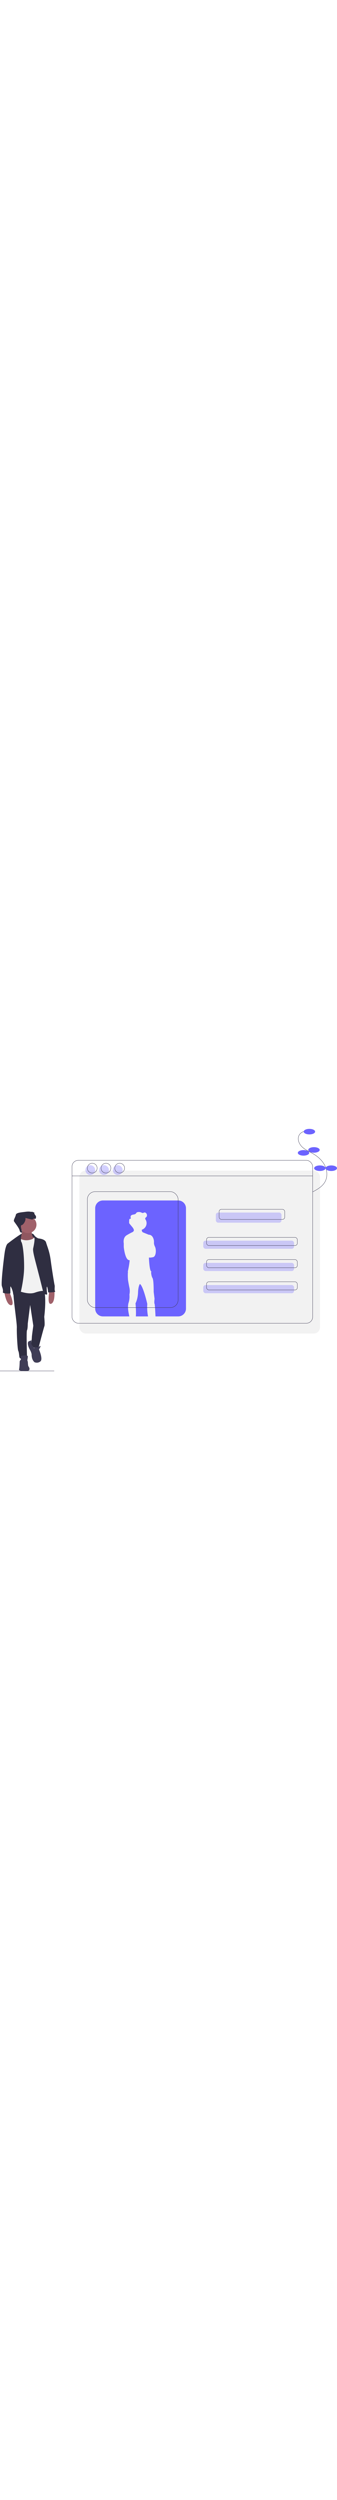 <svg
  class="top-svg"
  data-name="Layer 1"
  xmlns="http://www.w3.org/2000/svg"
  width="100"
  viewBox="0 0 1032 741.753"
>
  <title>profile</title>
  <line y1="741.253" x2="166" y2="741.253" fill="none" stroke="#3f3d56" stroke-miterlimit="10"></line>
  <rect x="243" y="127.753" width="737" height="499" rx="19.398" fill="#f2f2f2"></rect>
  <rect
    x="220.5"
    y="96.253"
    width="737"
    height="499"
    rx="19.398"
    fill="none"
    stroke="#3f3d56"
    stroke-miterlimit="10"
  ></rect>
  <line x1="220.5" y1="144.093" x2="957.5" y2="144.093" fill="none" stroke="#3f3d56" stroke-miterlimit="10"></line>
  <rect x="661" y="256.253" width="201" height="31" rx="7.093" fill="#6c63ff" opacity="0.3"></rect>
  <rect x="622.5" y="342.253" width="278" height="25" rx="7.093" fill="#6c63ff" opacity="0.3"></rect>
  <rect x="622.5" y="410.253" width="278" height="25" rx="7.093" fill="#6c63ff" opacity="0.3"></rect>
  <rect x="622.5" y="478.253" width="278" height="25" rx="7.093" fill="#6c63ff" opacity="0.3"></rect>
  <rect
    x="671"
    y="246.253"
    width="201"
    height="31"
    rx="7.093"
    fill="none"
    stroke="#3f3d56"
    stroke-miterlimit="10"
  ></rect>
  <rect
    x="632.5"
    y="332.253"
    width="278"
    height="25"
    rx="7.093"
    fill="none"
    stroke="#3f3d56"
    stroke-miterlimit="10"
  ></rect>
  <rect
    x="632.5"
    y="400.253"
    width="278"
    height="25"
    rx="7.093"
    fill="none"
    stroke="#3f3d56"
    stroke-miterlimit="10"
  ></rect>
  <rect
    x="632.5"
    y="468.253"
    width="278"
    height="25"
    rx="7.093"
    fill="none"
    stroke="#3f3d56"
    stroke-miterlimit="10"
  ></rect>
  <circle cx="276.5" cy="126.253" r="15" fill="#6c63ff" opacity="0.3"></circle>
  <circle cx="318.5" cy="126.253" r="15" fill="#6c63ff" opacity="0.3"></circle>
  <circle cx="360.5" cy="126.253" r="15" fill="#6c63ff" opacity="0.3"></circle>
  <circle cx="282.5" cy="120.253" r="15" fill="none" stroke="#3f3d56" stroke-miterlimit="10"></circle>
  <circle cx="324.5" cy="120.253" r="15" fill="none" stroke="#3f3d56" stroke-miterlimit="10"></circle>
  <circle cx="366.5" cy="120.253" r="15" fill="none" stroke="#3f3d56" stroke-miterlimit="10"></circle>
  <path
    d="M537.854,653.379c-2.511-11.568-3.177-27.369-2.333-38.36,0,0-12.698-55.786-22.69-60.991l-.003.003c-.153.197-5.002,6.554-5.617,26.224-.625,19.983-7.7,33.097-7.7,33.097s2.29,24.908.98,40.028Z"
    transform="translate(-84.5 -79.126)"
    fill="#6c63ff"
  ></path>
  <path
    d="M630.228,298.379H399.772A23.772,23.772,0,0,0,376,322.151V629.607a23.772,23.772,0,0,0,23.772,23.772h80.855c-2.7-11.199-6.057-28.691-2.657-40.852l-.002-.008.002.005c.159-.568.327-1.127.516-1.67a63.497,63.497,0,0,0,2.292-24.354,50.609,50.609,0,0,0,0-21.232c-2.498-11.656-4.246-23.105-4.246-23.105s-1.377-15.402-.175-24.844c.027-.207.058-.404.087-.605-.424-.097-.662-.152-.662-.152s3.539-16.028,4.788-26.227c.295-2.408.683-5.46,1.103-8.715a20.94,20.94,0,0,1-3.393-.86c-11.24-3.955-14.779-39.758-14.779-39.758V429.656s-3.747-17.381,9.367-25.083c12.628-7.416,17.67-9.446,18.026-9.586.096-.069.19-.131.288-.207a11.061,11.061,0,0,0,3.29-4.234q.026-.429.012-.852c-.213-4.067-3.044-7.765-5.73-10.992q-3.437-4.129-6.873-8.257a8.072,8.072,0,0,1-1.77-2.865,6.604,6.604,0,0,1-.187-1.804q-.003-.337.004-.673.056-3.078.167-6.155c.064-1.792.516-4.054,2.271-4.422.913-.192,2.121.142,2.604-.656a1.565,1.565,0,0,0,.117-1.061c-.006.027-.007.054-.015.081-.006-.033-.012-.067-.018-.1a22.437,22.437,0,0,1-.651-4.386,5.842,5.842,0,0,1,.282-1.97c1.017-2.975,4.518-4.196,7.611-4.757,3.094-.561,6.567-1.044,8.508-3.517a26.951,26.951,0,0,1,1.689-2.374,6.63,6.63,0,0,1,3.166-1.597,17.498,17.498,0,0,1,11.506,1.021c1.496.683,3,1.602,4.641,1.498,1.705-.108,3.162-1.308,4.845-1.6,2.719-.472,5.319,1.566,6.659,3.978a9.851,9.851,0,0,1,1.233,5.023,6.912,6.912,0,0,1-1.764,4.741c-1.17,1.241-2.916,2.094-3.402,3.73-.198.666-.152,1.383-.327,2.055-.022.084-.057.162-.086.244.032.042.067.081.099.123a21.231,21.231,0,0,1-10.332,33.019c-.008.211-.016.421-.015.633a9.173,9.173,0,0,0,2.84,7.065l18.547,7.606s11.166-1.353,15.195,15.31a28.826,28.826,0,0,1,.69,8.457c-.146,2.513.195,6.936,3.057,12.66,4.579,9.159,3.539,30.182-5.828,32.264-8.872,1.972-12.324,1.143-12.664,1.05l-.02.368c.146,3.945,1.55,37.969,6.648,42.086,1.41,1.138,1.14,1.908-.016,2.426l.003.003s.009.219.031.612c.153,2.488.94,11.965,4.353,17.357,3.956,6.245,3.541,42.257,3.541,42.257l2.704,21.232s-1.664,13.114,0,15.402c.946,1.298,2.091,21.404,2.905,38.57h69.53A23.772,23.772,0,0,0,654,629.607V322.151A23.772,23.772,0,0,0,630.228,298.379Z"
    transform="translate(-84.5 -79.126)"
    fill="#6c63ff"
  ></path>
  <rect
    x="267.5"
    y="192.253"
    width="278"
    height="355"
    rx="23.772"
    fill="none"
    stroke="#3f3d56"
    stroke-miterlimit="10"
  ></rect>
  <path
    d="M185.324,400.757S176,398,174,401s2.727,24.748,2.727,24.748l20.546,1.249-7.17-18.107Z"
    transform="translate(-84.5 -79.126)"
    fill="#2f2e41"
  ></path>
  <path
    d="M113.444,579.347s18.695,41.042,4.298,39.753-19.984-39.753-19.984-39.753Z"
    transform="translate(-84.5 -79.126)"
    fill="#a0616a"
  ></path>
  <path
    d="M235.711,575.071s-8.201,44.348,5.455,39.611,9.764-43.409,9.764-43.409Z"
    transform="translate(-84.5 -79.126)"
    fill="#a0616a"
  ></path>
  <path
    d="M181.347,390.466s-.215,20.629,7.736,21.703-4.513,12.033-4.513,12.033l-14.182,2.793L149.974,425.492l-9.025-11.604s15.901-7.521,9.025-30.943Z"
    transform="translate(-84.5 -79.126)"
    fill="#a0616a"
  ></path>
  <path
    d="M181.347,390.466s-.215,20.629,7.736,21.703-4.513,12.033-4.513,12.033l-14.182,2.793L149.974,425.492l-9.025-11.604s15.901-7.521,9.025-30.943Z"
    transform="translate(-84.5 -79.126)"
    opacity="0.1"
  ></path>
  <path
    d="M217.876,564.95s10.099,21.703,2.149,89.82c0,0,2.364,24.067.43,28.579s-17.835,65.754-17.835,65.754-20.414,4.513-23.207-9.025c0,0,2.793-19.339,2.579-22.348s4.513-35.885,4.513-35.885l-9.67-63.605-7.306,57.373s0,16.546-2.364,20.199,0,77.142,0,77.142,6.661,11.174-3.438,11.389-19.124-.215-19.984-7.306-1.289-14.182-3.438-18.48-4.942-53.505-4.298-70.696-14.182-105.507-9.455-114.747S217.876,564.95,217.876,564.95Z"
    transform="translate(-84.5 -79.126)"
    fill="#2f2e41"
  ></path>
  <circle cx="85.888" cy="293.29" r="25.786" fill="#a0616a"></circle>
  <path
    d="M144.602,414.318s15.686,11.604,38.464,2.364c0,0,7.521-3.653,6.876-9.24s15.686,44.91,15.686,44.91l16.546,87.886-.86,35.885s-7.306-3.653-30.083,4.513-59.952-9.24-59.952-9.24l1.289-92.184,1.289-53.72,3.438-11.818S139.015,410.45,144.602,414.318Z"
    transform="translate(-84.5 -79.126)"
    fill="#f2f2f2"
  ></path>
  <path
    d="M182.063,399.893s3.796-.617,7.449,5.185,12.248,9.455,12.248,9.455,20.843,1.289,23.852,12.463,10.529,26.43,14.182,54.58,10.959,73.06,12.033,76.713-1.504,14.827,1.504,18.265-21.273,3.438-21.273,3.438-2.149-17.62-3.653-17.62-1.074,11.818.43,20.414-10.959,0-10.959,0-9.67-39.323-18.91-74.779S184.355,452.997,186.074,445.046s6.446-30.728,3.008-32.877S182.063,399.893,182.063,399.893Z"
    transform="translate(-84.5 -79.126)"
    fill="#2f2e41"
  ></path>
  <path
    d="M151.076,399.874s-5.614,3.055-19.796,13.155-23.852,17.835-23.852,17.835-5.587,4.298-9.025,29.868S87.229,552.487,90.237,560.867s4.083,13.323,3.008,18.265,22.563,4.727,22.992,3.653-.645-20.629.43-21.058,6.876,11.604,7.951,21.703,13.538,18.05,16.331,18.05,17.191-58.233,17.405-97.986-4.727-73.275-8.38-78.002S151.076,399.874,151.076,399.874Z"
    transform="translate(-84.5 -79.126)"
    fill="#2f2e41"
  ></path>
  <path
    d="M188.867,751.037s1.719-4.727,7.736-3.223,10.099-3.868,10.099-3.868,3.223-.43,1.074,3.653-3.868,6.876-3.868,6.876,12.893,29.439,4.513,36.53-18.05,2.793-18.05,2.793-9.455-6.661-9.025-24.282c0,0-.43-5.587-5.587-14.612s-9.025-22.777-2.793-25.356,7.835-2.674,7.835-2.674-2.916,13.337,4.616,17.998Z"
    transform="translate(-84.5 -79.126)"
    fill="#3f3d56"
  ></path>
  <path
    d="M148.9,784.344s-5.157-9.67,3.438-10.744,17.835-1.719,17.405,2.793-1.504,11.389-1.504,11.389l1.504,4.942s.43,12.248,1.934,13.752,9.67,14.397-7.736,14.397-22.563-1.934-21.058-6.017,1.934-24.282,1.934-24.282Z"
    transform="translate(-84.5 -79.126)"
    fill="#3f3d56"
  ></path>
  <path
    d="M162.222,351.788s12.033,3.223,18.265,4.513,5.587-2.364,5.587-2.364,8.165,1.074,7.736.215,3.438-5.372-1.074-10.529-3.223-9.025-3.223-9.025h-3.868l-1.074-1.504h-6.017s-4.513-1.719-16.331,0-27.935,2.149-29.224,9.24-7.951,15.901-5.587,19.984,15.901,20.843,17.191,27.935,7.309,8.667,7.093,4.226-6.233-19.912-1.076-20.557S164.586,360.168,162.222,351.788Z"
    transform="translate(-84.5 -79.126)"
    fill="#2f2e41"
  ></path>
  <path
    d="M1019.381,86.584a22.982,22.982,0,0,0-19.81,13.851c-4.954,11.974,1.424,26.039,10.999,34.77s21.874,13.722,33.048,20.282c15.01,8.811,28.497,21.043,36.007,36.744s8.309,35.15-.519,50.15c-8.194,13.922-23.093,22.255-37.302,29.94"
    transform="translate(-84.5 -79.126)"
    fill="none"
    stroke="#3f3d56"
    stroke-miterlimit="10"
  ></path>
  <ellipse cx="947.5" cy="8.5" rx="17.5" ry="8.5" fill="#6c63ff"></ellipse>
  <ellipse cx="961.5" cy="64.5" rx="17.5" ry="8.5" fill="#6c63ff"></ellipse>
  <ellipse cx="929.5" cy="73.5" rx="17.5" ry="8.5" fill="#6c63ff"></ellipse>
  <ellipse cx="979.5" cy="120.5" rx="17.5" ry="8.5" fill="#6c63ff"></ellipse>
  <ellipse cx="1014.5" cy="120.5" rx="17.5" ry="8.5" fill="#6c63ff"></ellipse>
</svg>
